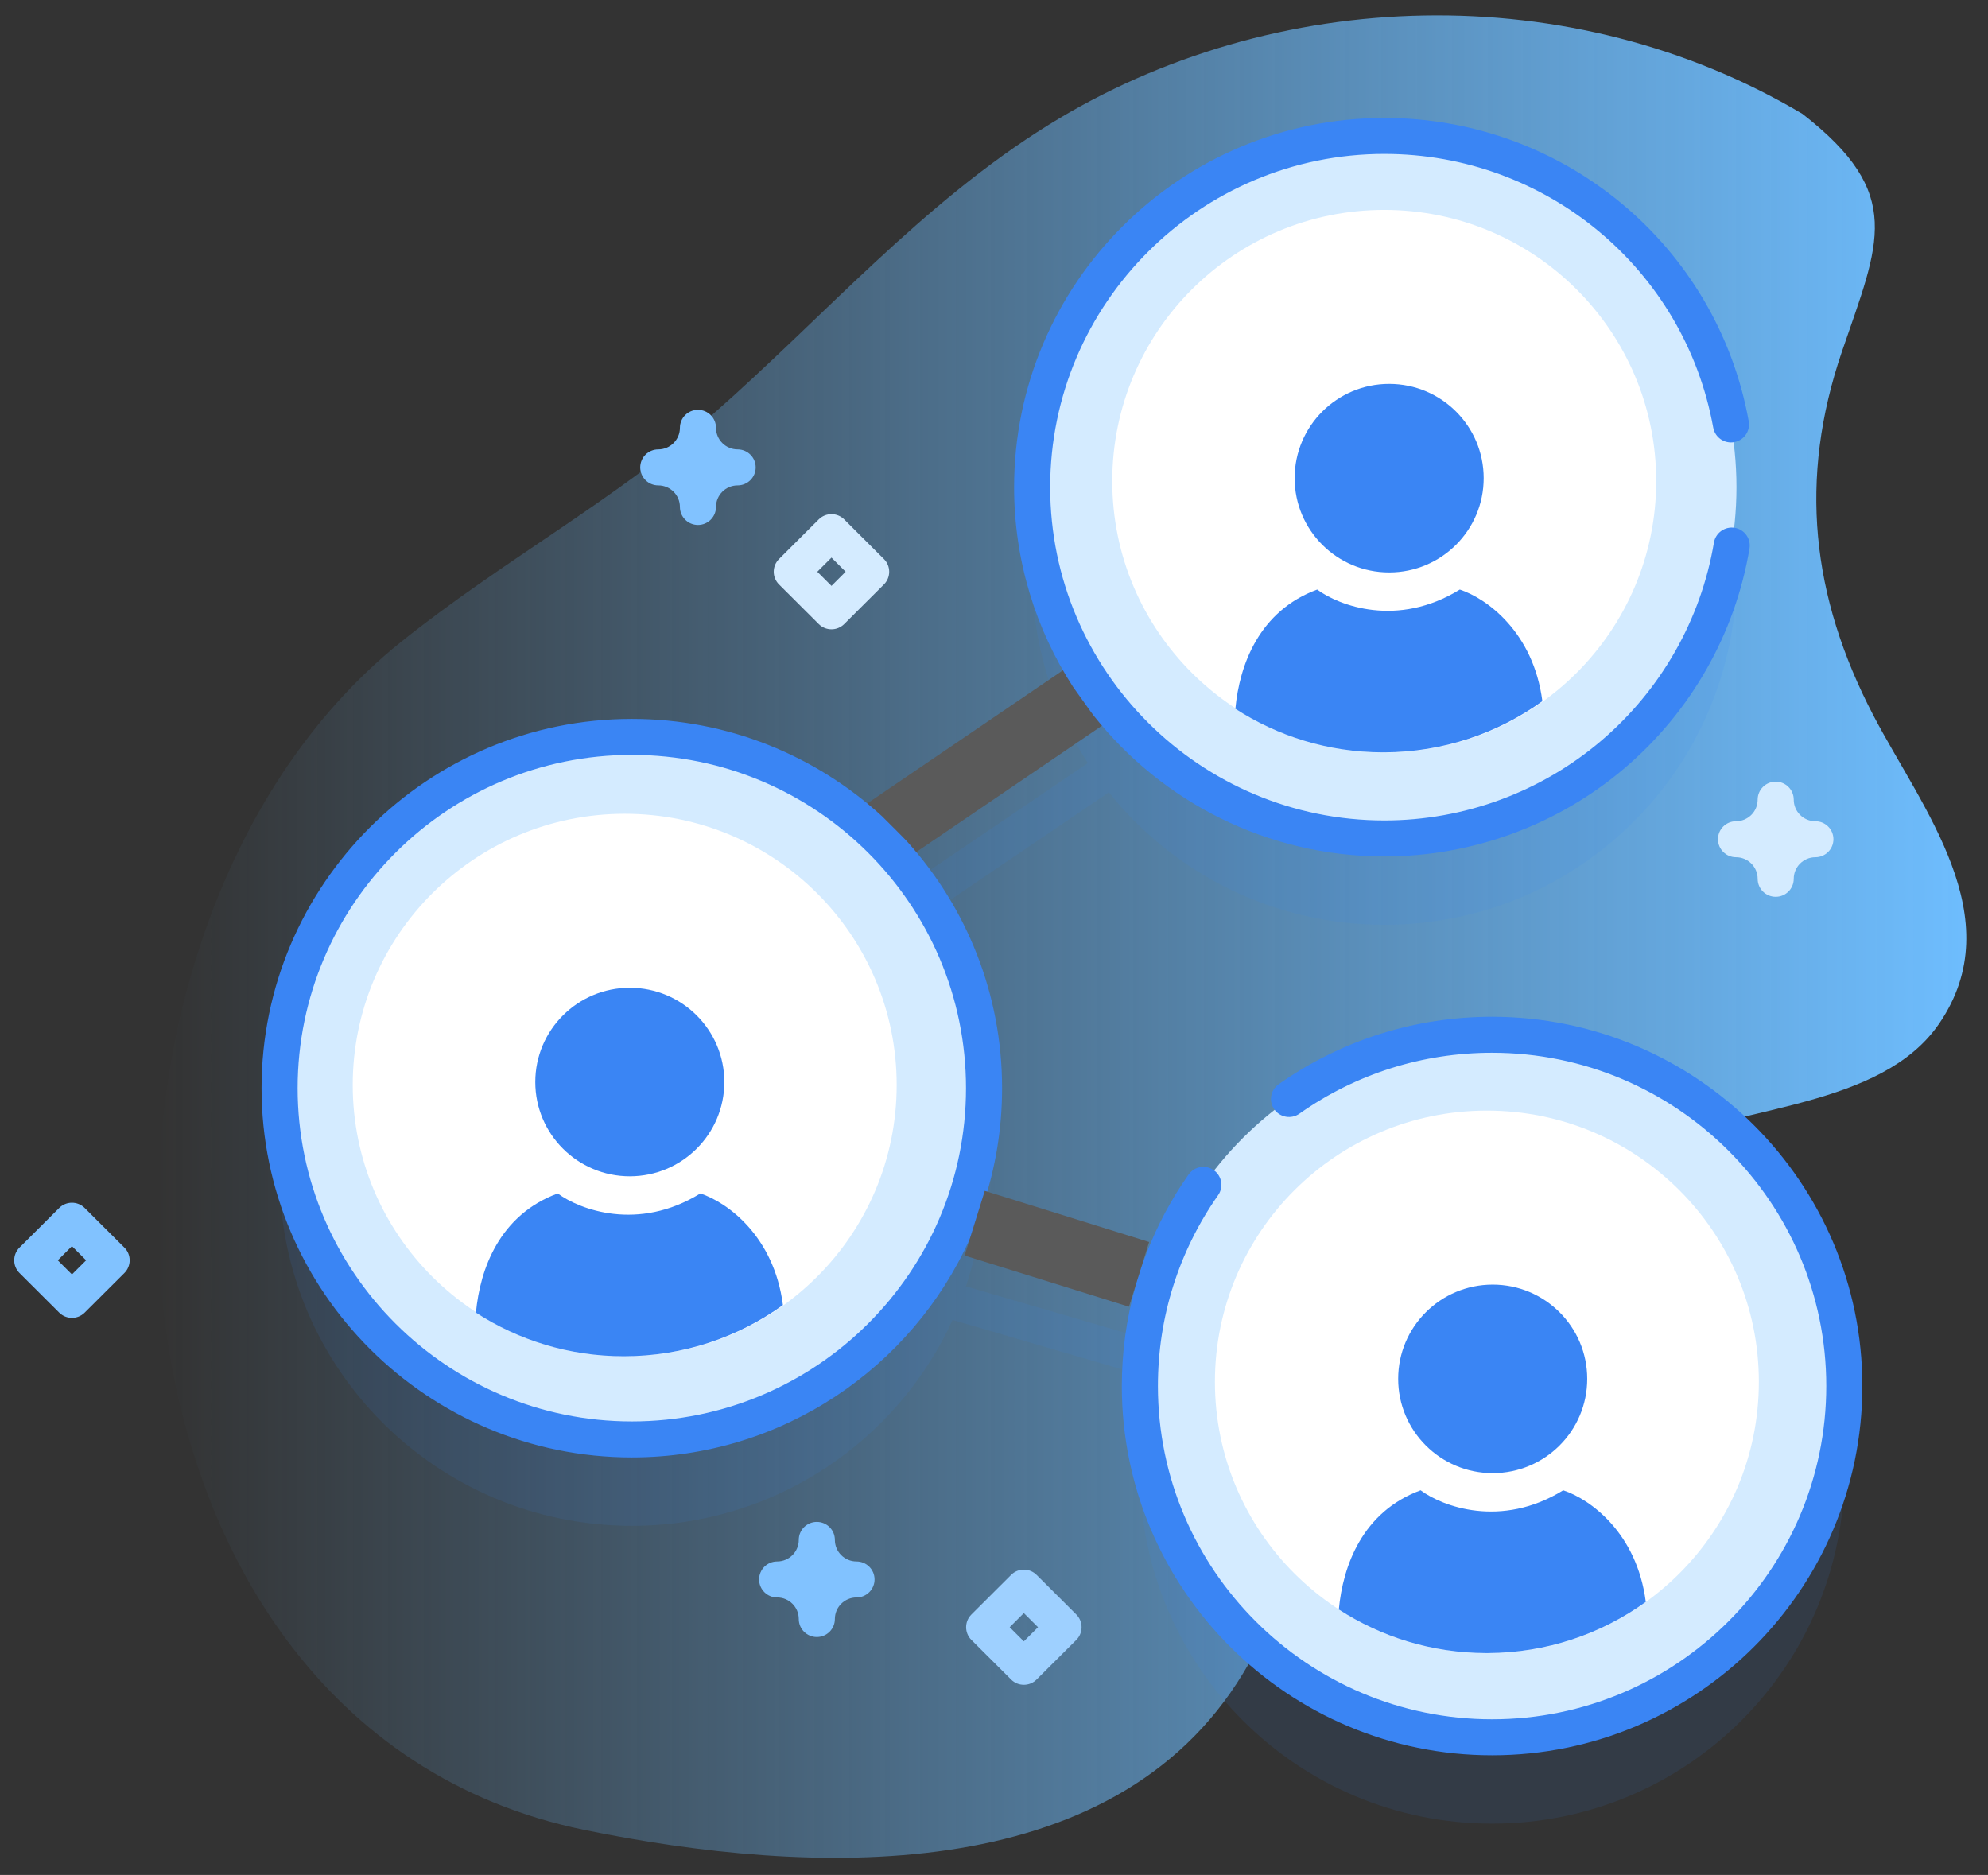 <svg width="88" height="83" viewBox="0 0 88 83" fill="none" xmlns="http://www.w3.org/2000/svg">
<rect x="0" y="0" width="88" height="83" fill="#333333" stroke="none"/>
<path d="M79.784 5.04C69.601 -1.012 56.424 -0.676 46.423 5.524C40.804 9.007 36.461 14.031 31.535 18.355C27.219 22.145 22.2 24.848 17.743 28.423C1.578 41.39 3.12 76.364 25.883 81.009C35.75 83.023 49.235 83.669 55.035 74.058C60.564 64.893 62.419 55.519 73.223 50.651C76.988 48.954 83.281 49.04 85.832 45.322C89.05 40.631 85.056 35.758 82.926 31.67C80.18 26.402 79.605 21.207 81.537 15.556C83.181 10.744 84.34 8.582 79.784 5.04Z" fill="url(#paint0_linear_73_10335)"/>
<path opacity="0.1" d="M66.05 49.629C59.446 49.629 53.801 53.725 51.528 59.509C51.513 59.503 51.498 59.495 51.482 59.49L42.755 56.942C43.278 55.388 43.561 53.724 43.561 51.993C43.561 47.977 42.034 44.316 39.528 41.557L49.051 35.098C49.063 35.09 49.072 35.081 49.083 35.072C51.939 38.647 56.342 40.939 61.282 40.939C69.892 40.939 76.873 33.977 76.873 25.39C76.873 16.802 69.892 9.84 61.282 9.84C52.671 9.84 45.69 16.802 45.69 25.39C45.69 28.48 46.595 31.36 48.154 33.781H48.153L38.52 40.315C38.471 40.348 38.428 40.386 38.389 40.427C35.628 37.951 31.976 36.444 27.97 36.444C19.359 36.444 12.379 43.405 12.379 51.993C12.379 60.581 19.359 67.543 27.97 67.543C34.282 67.543 39.718 63.802 42.17 58.422C42.199 58.434 42.226 58.448 42.257 58.457L51.025 61.016C50.656 62.341 50.459 63.737 50.459 65.179C50.459 73.766 57.439 80.728 66.05 80.728C74.661 80.728 81.641 73.766 81.641 65.179C81.641 56.591 74.661 49.629 66.05 49.629Z" fill="#3A85F4"/>
<path d="M61.275 37.116C69.886 37.116 76.866 30.154 76.866 21.567C76.866 12.979 69.886 6.017 61.275 6.017C52.664 6.017 45.684 12.979 45.684 21.567C45.684 30.154 52.664 37.116 61.275 37.116Z" fill="#D4EBFF"/>
<path d="M27.97 63.72C36.581 63.72 43.561 56.758 43.561 48.17C43.561 39.583 36.581 32.621 27.97 32.621C19.359 32.621 12.379 39.583 12.379 48.17C12.379 56.758 19.359 63.72 27.97 63.72Z" fill="#D4EBFF"/>
<path d="M66.056 76.906C74.667 76.906 81.647 69.944 81.647 61.356C81.647 52.768 74.667 45.807 66.056 45.807C57.445 45.807 50.465 52.768 50.465 61.356C50.465 69.944 57.445 76.906 66.056 76.906Z" fill="#D4EBFF"/>
<path d="M30.895 23.239C30.454 23.239 30.097 22.882 30.097 22.442C30.097 21.915 29.667 21.487 29.138 21.487C28.697 21.487 28.34 21.13 28.34 20.69C28.34 20.25 28.697 19.894 29.138 19.894C29.667 19.894 30.097 19.465 30.097 18.938C30.097 18.498 30.454 18.142 30.895 18.142C31.337 18.142 31.694 18.498 31.694 18.938C31.694 19.465 32.124 19.894 32.652 19.894C33.093 19.894 33.451 20.25 33.451 20.69C33.451 21.13 33.093 21.487 32.652 21.487C32.124 21.487 31.694 21.915 31.694 22.442C31.694 22.882 31.337 23.239 30.895 23.239Z" fill="#81C2FF"/>
<path d="M78.602 39.699C78.161 39.699 77.804 39.343 77.804 38.903C77.804 38.376 77.374 37.947 76.846 37.947C76.404 37.947 76.047 37.59 76.047 37.151C76.047 36.711 76.404 36.354 76.846 36.354C77.374 36.354 77.804 35.926 77.804 35.398C77.804 34.959 78.161 34.602 78.602 34.602C79.043 34.602 79.401 34.959 79.401 35.398C79.401 35.926 79.831 36.354 80.359 36.354C80.8 36.354 81.158 36.711 81.158 37.151C81.158 37.59 80.8 37.947 80.359 37.947C79.831 37.947 79.401 38.376 79.401 38.903C79.401 39.343 79.043 39.699 78.602 39.699Z" fill="#D4EBFF"/>
<path d="M36.157 72.467C35.716 72.467 35.358 72.11 35.358 71.671C35.358 71.143 34.929 70.715 34.4 70.715C33.959 70.715 33.602 70.358 33.602 69.918C33.602 69.478 33.959 69.122 34.4 69.122C34.929 69.122 35.358 68.693 35.358 68.166C35.358 67.726 35.716 67.37 36.157 67.37C36.598 67.37 36.956 67.726 36.956 68.166C36.956 68.693 37.386 69.122 37.914 69.122C38.355 69.122 38.713 69.478 38.713 69.918C38.713 70.358 38.355 70.715 37.914 70.715C37.386 70.715 36.956 71.143 36.956 71.671C36.956 72.11 36.598 72.467 36.157 72.467Z" fill="#81C2FF"/>
<path d="M36.806 27.858C36.601 27.858 36.397 27.781 36.241 27.625L34.484 25.873C34.172 25.562 34.172 25.058 34.484 24.747L36.241 22.994C36.553 22.683 37.059 22.683 37.37 22.994L39.127 24.747C39.439 25.058 39.439 25.562 39.127 25.873L37.37 27.625C37.214 27.78 37.01 27.858 36.806 27.858ZM36.178 25.31L36.806 25.936L37.433 25.31L36.806 24.684L36.178 25.31Z" fill="#D4EBFF"/>
<path d="M45.321 74.581C45.117 74.581 44.912 74.504 44.757 74.348L43 72.596C42.688 72.285 42.688 71.781 43 71.469L44.757 69.717C45.068 69.406 45.574 69.406 45.886 69.717L47.643 71.469C47.955 71.781 47.955 72.285 47.643 72.596L45.886 74.348C45.73 74.504 45.526 74.581 45.321 74.581ZM44.694 72.033L45.321 72.659L45.949 72.033L45.321 71.407L44.694 72.033Z" fill="#9ED0FF"/>
<path d="M3.184 58.339C2.98 58.339 2.776 58.261 2.62 58.106L0.863 56.354C0.551 56.043 0.551 55.538 0.863 55.227L2.62 53.475C2.931 53.164 3.437 53.164 3.749 53.475L5.506 55.227C5.818 55.538 5.818 56.043 5.506 56.354L3.749 58.106C3.593 58.261 3.389 58.339 3.184 58.339ZM2.557 55.791L3.185 56.416L3.812 55.791L3.185 55.165L2.557 55.791Z" fill="#81C2FF"/>
<path d="M39.051 36.93L48.374 30.587" stroke="#5A5A5A" stroke-width="3"/>
<path fill-rule="evenodd" clip-rule="evenodd" d="M27.968 64.516C34.628 64.516 40.372 60.534 42.934 54.832C43.045 54.605 43.319 53.989 43.517 53.342C44.062 51.716 44.358 49.977 44.358 48.17C44.358 43.994 42.779 40.179 40.186 37.287C40.056 37.14 39.371 36.457 39.045 36.134C36.126 33.46 32.235 31.824 27.968 31.824C18.93 31.824 11.578 39.157 11.578 48.17C11.578 57.184 18.931 64.516 27.968 64.516ZM47.496 30.402C47.765 30.782 48.327 31.573 48.427 31.698C51.431 35.481 56.076 37.912 61.28 37.912C65.181 37.912 68.96 36.522 71.921 33.998C74.85 31.502 76.811 28.052 77.443 24.282C77.516 23.848 77.222 23.438 76.787 23.365C76.353 23.294 75.941 23.586 75.868 24.02C75.297 27.42 73.527 30.534 70.884 32.787C68.211 35.065 64.801 36.32 61.28 36.32C53.123 36.32 46.487 29.701 46.487 21.567C46.487 13.432 53.123 6.814 61.28 6.814C68.445 6.814 74.567 11.909 75.837 18.93C75.915 19.363 76.33 19.651 76.764 19.573C77.198 19.495 77.487 19.081 77.409 18.648C76.002 10.868 69.219 5.221 61.279 5.221C52.242 5.221 44.89 12.553 44.89 21.567C44.89 24.819 45.848 27.853 47.496 30.402ZM49.658 61.356C49.658 59.857 49.861 58.385 50.256 56.969C50.304 56.689 50.612 55.844 50.76 55.457C51.232 54.242 51.85 53.08 52.613 51.994C52.866 51.633 53.364 51.546 53.725 51.798C54.086 52.05 54.174 52.547 53.921 52.907C52.177 55.392 51.256 58.313 51.256 61.356C51.256 69.491 57.892 76.109 66.048 76.109C74.205 76.109 80.841 69.491 80.841 61.356C80.841 53.221 74.205 46.603 66.048 46.603C62.972 46.603 60.023 47.535 57.52 49.3C57.16 49.554 56.662 49.469 56.407 49.109C56.153 48.75 56.238 48.253 56.598 47.999C59.373 46.044 62.64 45.01 66.048 45.01C75.086 45.01 82.438 52.343 82.438 61.356C82.438 70.369 75.086 77.702 66.048 77.702C57.011 77.702 49.658 70.369 49.658 61.356ZM27.968 33.417C36.125 33.417 42.761 40.035 42.761 48.17C42.761 56.305 36.125 62.923 27.968 62.923C19.811 62.923 13.175 56.305 13.175 48.17C13.175 40.035 19.811 33.417 27.968 33.417Z" fill="#3A85F4"/>
<ellipse cx="61.274" cy="21.299" rx="12.039" ry="12.007" fill="white"/>
<ellipse cx="27.653" cy="48.031" rx="12.039" ry="12.007" fill="white"/>
<ellipse cx="65.818" cy="61.171" rx="12.039" ry="12.007" fill="white"/>
<ellipse cx="66.075" cy="61.039" rx="4.184" ry="4.173" fill="#3A85F4"/>
<path fill-rule="evenodd" clip-rule="evenodd" d="M59.264 71.248C59.444 69.299 60.319 66.915 62.884 65.971C63.839 66.681 66.438 67.675 69.197 65.971C70.388 66.364 72.457 67.853 72.852 70.912C70.883 72.33 68.467 73.169 65.855 73.178H65.77C63.371 73.17 61.138 72.462 59.264 71.248Z" fill="#3A85F4"/>
<ellipse cx="27.879" cy="47.899" rx="4.184" ry="4.173" fill="#3A85F4"/>
<path fill-rule="evenodd" clip-rule="evenodd" d="M21.068 58.108C21.248 56.159 22.123 53.776 24.689 52.831C25.644 53.541 28.243 54.535 31.002 52.831C32.192 53.224 34.261 54.713 34.657 57.772C32.677 59.198 30.245 60.038 27.617 60.038C25.202 60.038 22.953 59.329 21.068 58.108Z" fill="#3A85F4"/>
<ellipse cx="61.492" cy="21.167" rx="4.184" ry="4.173" fill="#3A85F4"/>
<path fill-rule="evenodd" clip-rule="evenodd" d="M54.685 31.375C54.866 29.427 55.741 27.043 58.306 26.098C59.261 26.808 61.86 27.803 64.619 26.098C65.809 26.491 67.878 27.98 68.274 31.04C66.305 32.458 63.889 33.296 61.277 33.305H61.192C58.793 33.297 56.559 32.589 54.685 31.375Z" fill="#3A85F4"/>
<path d="M43.145 54.148L50.421 56.413" stroke="#5A5A5A" stroke-width="3"/>
<defs>
<linearGradient id="paint0_linear_73_10335" x1="6.988" y1="41.461" x2="87.04" y2="41.461" gradientUnits="userSpaceOnUse">
<stop stop-color="#6EBDFE" stop-opacity="0"/>
<stop offset="1" stop-color="#6EBDFE"/>
</linearGradient>
</defs>
</svg>
